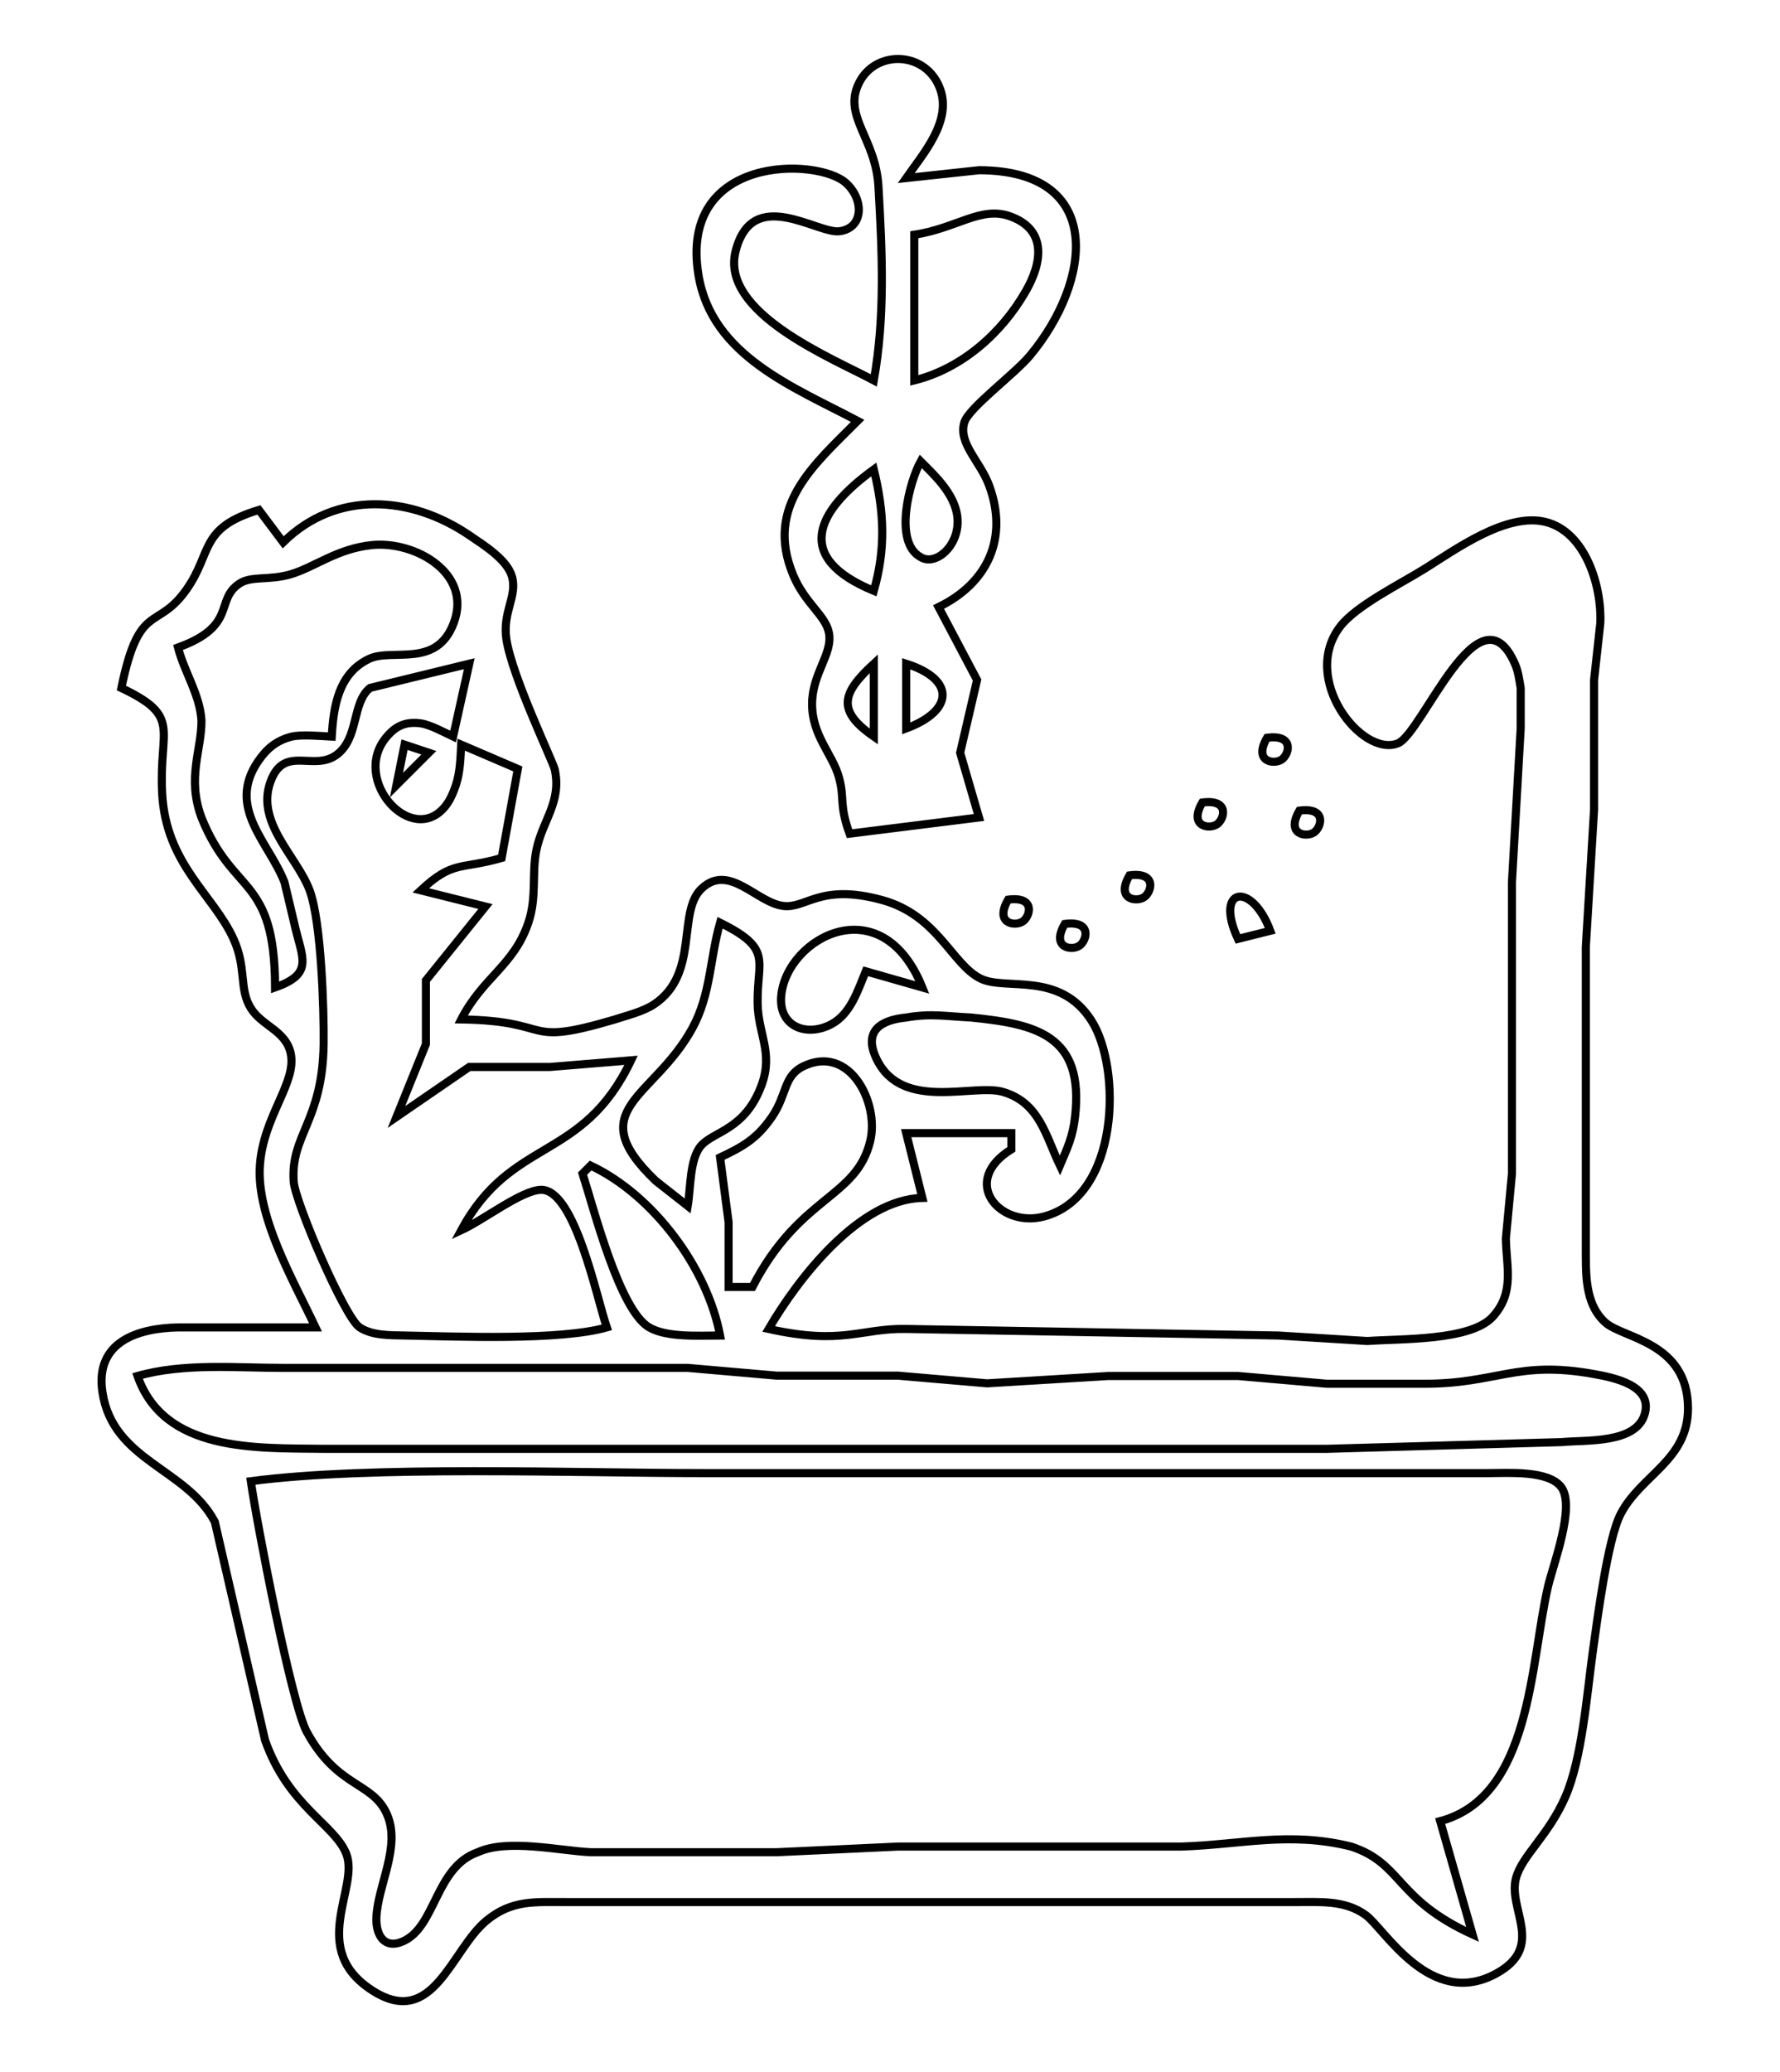 <?xml version="1.0" encoding="UTF-8" standalone="no"?>
<!DOCTYPE svg PUBLIC "-//W3C//DTD SVG 20010904//EN"
              "http://www.w3.org/TR/2001/REC-SVG-20010904/DTD/svg10.dtd">

<svg xmlns="http://www.w3.org/2000/svg"
     width="2.2in" height="2.56in"
     viewBox="0 0 220 256">
  <path id="Selection"
        fill="none" stroke="black" stroke-width="1"
        d="M 108.57,23.00
           C 108.22,17.02 104.06,14.29 106.22,10.15
             108.33,6.08 114.56,6.32 116.22,11.06
             117.61,15.02 114.12,18.97 112.00,22.00
             112.00,22.00 121.00,21.03 121.00,21.03
             136.72,21.06 134.90,34.79 127.32,43.91
             125.40,46.22 119.76,50.36 119.19,52.17
             118.39,54.77 121.16,57.00 122.26,60.00
             124.66,66.52 122.04,72.07 116.00,75.00
             116.00,75.00 120.76,84.01 120.76,84.01
             120.76,84.01 118.67,93.00 118.67,93.00
             118.67,93.00 121.00,101.00 121.00,101.00
             121.00,101.00 105.00,103.00 105.00,103.00
             103.67,99.32 104.44,98.75 103.68,96.00
             102.87,93.12 100.38,90.91 100.37,87.00
             100.37,83.16 102.96,80.80 102.45,78.17
             102.02,75.99 99.46,74.53 98.01,70.99
             94.51,62.50 100.57,57.45 106.00,52.00
             98.07,47.81 87.98,43.96 86.33,34.00
             83.86,19.06 101.05,19.45 104.55,22.60
             106.79,24.60 106.79,28.16 103.77,28.57
             101.02,28.94 93.00,22.86 90.92,31.02
             88.98,38.66 102.78,44.21 108.00,47.00
             109.42,39.06 109.03,31.02 108.57,23.00 Z
           M 126.77,36.00
           C 128.75,32.57 129.49,28.46 124.94,26.76
             121.26,25.38 118.28,28.21 113.00,29.00
             113.00,29.00 113.00,47.00 113.00,47.00
             118.84,45.55 123.77,41.22 126.77,36.00 Z
           M 113.79,68.83
           C 115.78,70.10 119.22,66.92 118.16,63.00
             117.51,60.63 115.57,58.77 113.79,57.00
             112.47,59.36 110.35,66.97 113.79,68.83 Z
           M 108.00,73.00
           C 109.49,67.75 109.28,63.27 108.00,58.00
             100.81,63.21 98.07,68.91 108.00,73.00 Z
           M 58.00,66.13
           C 59.73,67.31 62.66,69.11 63.27,71.21
             63.99,73.66 62.07,75.59 62.59,79.00
             63.31,83.66 68.34,94.06 68.57,95.09
             69.43,99.11 67.05,101.36 66.30,105.00
             65.70,107.85 66.38,110.83 65.30,114.00
             63.51,119.30 59.69,120.73 57.00,125.95
             68.81,126.12 64.28,129.42 76.00,125.95
             77.58,125.43 79.47,124.99 80.86,124.07
             86.51,120.29 83.62,112.66 86.74,109.76
             90.13,106.60 93.51,111.54 96.83,111.93
             99.68,112.26 101.36,109.11 108.99,111.19
             115.91,113.07 117.64,119.17 121.21,120.91
             124.34,122.43 130.98,119.94 134.91,126.11
             138.62,131.92 138.44,147.84 128.99,150.31
             123.52,151.73 118.59,145.96 125.00,142.00
             125.00,142.00 125.00,140.00 125.00,140.00
             125.00,140.00 112.00,140.00 112.00,140.00
             112.00,140.00 114.00,148.00 114.00,148.00
             106.21,148.18 98.70,157.86 95.00,164.19
             104.18,166.23 106.32,164.09 112.00,164.19
             112.00,164.19 158.00,165.00 158.00,165.00
             158.00,165.00 169.00,165.68 169.00,165.68
             173.13,165.38 181.75,165.68 184.49,162.69
             187.24,159.68 186.17,156.55 186.12,153.00
             186.12,153.00 186.87,145.00 186.87,145.00
             186.87,145.00 186.87,138.00 186.87,138.00
             186.87,138.00 186.87,109.00 186.87,109.00
             186.87,109.00 187.95,90.00 187.95,90.00
             187.95,90.00 187.95,85.00 187.95,85.00
             187.78,84.03 187.66,82.98 187.26,82.07
             182.87,71.91 175.82,90.59 172.79,91.83
             168.35,93.65 160.60,83.82 165.70,77.33
             167.70,74.79 173.07,72.14 176.00,70.32
             179.91,67.88 186.14,63.33 190.96,64.47
             195.96,65.65 198.00,72.46 197.79,77.00
             197.79,77.00 197.02,84.00 197.02,84.00
             197.02,84.00 197.02,100.00 197.02,100.00
             197.02,100.00 196.00,117.00 196.00,117.00
             196.00,117.00 196.00,154.00 196.00,154.00
             196.02,157.22 195.79,161.05 198.43,163.41
             200.63,165.37 208.63,165.81 208.63,174.00
             208.63,180.43 202.82,182.21 200.31,187.04
             198.70,190.13 197.41,200.13 196.87,204.00
             196.13,209.33 195.55,217.24 193.47,222.00
             191.36,226.81 188.15,229.22 187.38,232.00
             186.31,235.90 191.05,240.47 184.94,243.82
             176.79,248.30 171.12,238.29 168.79,236.60
             166.19,234.71 163.05,235.01 160.00,235.00
             160.00,235.00 70.00,235.00 70.00,235.00
             66.15,235.01 63.28,234.68 60.10,237.31
             55.77,240.91 53.57,250.69 46.11,245.98
             37.98,240.84 44.46,233.30 42.80,229.04
             41.38,225.41 35.65,223.19 32.76,215.00
             32.76,215.00 26.55,188.02 26.55,188.02
             23.05,181.37 13.95,180.53 12.66,172.00
             11.72,165.77 17.03,164.10 22.00,164.00
             22.00,164.00 39.00,164.00 39.00,164.00
             36.28,158.23 31.68,150.37 32.12,144.00
             32.53,137.91 36.72,133.74 35.93,130.13
             35.31,127.32 32.40,126.78 31.02,124.59
             29.50,122.19 30.52,119.64 28.86,116.00
             26.37,110.52 20.50,106.79 20.04,98.00
             19.62,89.96 22.51,88.57 15.00,85.00
             17.23,74.17 19.41,78.04 23.08,72.79
             26.26,68.25 24.62,65.22 32.00,63.00
             32.00,63.00 35.00,67.00 35.00,67.00
             41.56,60.54 50.78,61.22 58.00,66.13 Z
           M 45.62,81.40
           C 48.50,80.04 53.98,82.63 56.09,76.94
             58.38,70.79 51.28,66.82 46.00,67.34
             41.70,67.77 38.96,70.03 36.00,70.93
             33.23,71.76 31.09,71.10 29.58,72.11
             26.51,74.16 29.37,77.33 22.00,80.00
             22.80,83.08 24.69,85.78 24.90,89.00
             24.94,92.61 23.07,96.07 24.90,101.00
             28.84,110.81 33.95,108.06 34.00,122.00
             38.91,120.26 37.31,118.36 36.35,114.00
             36.35,114.00 35.16,109.00 35.16,109.00
             33.25,104.08 27.98,99.82 31.89,94.07
             32.97,92.49 34.16,91.49 36.04,91.01
             37.25,90.72 39.69,90.94 41.00,91.01
             41.22,87.30 41.81,83.21 45.62,81.40 Z
           M 45.74,84.99
           C 43.45,86.83 44.40,91.23 41.57,93.28
             38.81,95.27 35.34,92.19 33.60,96.16
             31.30,101.42 36.65,105.67 38.27,110.00
             39.70,113.85 40.05,124.60 40.00,129.00
             39.87,138.57 35.89,140.19 36.30,146.00
             36.48,148.50 42.57,162.72 44.43,163.98
             45.97,165.02 48.21,164.96 50.00,165.00
             56.51,165.12 69.20,165.65 75.00,164.00
             73.73,160.32 71.05,146.94 66.88,147.00
             64.51,147.03 59.78,150.72 57.00,152.00
             63.24,140.41 71.98,143.64 78.00,131.00
             78.00,131.00 68.00,131.82 68.00,131.82
             68.00,131.82 58.00,131.82 58.00,131.82
             58.00,131.82 49.00,138.00 49.00,138.00
             49.00,138.00 52.64,129.00 52.64,129.00
             52.64,129.00 52.64,121.13 52.64,121.13
             52.64,121.13 60.00,112.00 60.00,112.00
             60.00,112.00 52.00,110.00 52.00,110.00
             56.01,106.26 56.93,107.46 62.00,106.00
             62.00,106.00 64.00,95.00 64.00,95.00
             64.00,95.00 57.00,92.00 57.00,92.00
             56.91,93.69 56.88,95.35 56.35,96.98
             56.05,97.89 55.61,98.93 54.99,99.67
             50.89,104.64 43.45,96.45 47.66,91.19
             48.85,89.70 50.12,89.11 52.01,89.37
             53.18,89.54 54.92,90.49 56.00,91.00
             56.00,91.00 58.00,82.00 58.00,82.00
             58.00,82.00 45.74,84.99 45.74,84.99 Z
           M 108.00,91.00
           C 108.00,91.00 108.00,82.00 108.00,82.00
             104.10,85.59 103.32,87.77 108.00,91.00 Z
           M 112.00,82.00
           C 112.00,82.00 112.00,90.00 112.00,90.00
             117.84,87.83 118.15,83.97 112.00,82.00 Z
           M 158.40,93.85
           C 157.45,94.49 154.87,94.12 156.60,91.15
             160.01,90.69 159.36,93.21 158.40,93.85 Z
           M 50.00,92.00
           C 50.00,92.00 49.00,97.00 49.00,97.00
             49.00,97.00 53.00,93.00 53.00,93.00
             53.00,93.00 50.00,92.00 50.00,92.00 Z
           M 150.40,101.85
           C 149.45,102.49 146.87,102.12 148.60,99.15
             152.01,98.69 151.36,101.21 150.40,101.85 Z
           M 162.40,102.85
           C 161.45,103.49 158.87,103.12 160.60,100.15
             164.01,99.69 163.36,102.21 162.40,102.85 Z
           M 141.40,110.85
           C 140.45,111.49 137.87,111.12 139.60,108.15
             143.01,107.69 142.36,110.21 141.40,110.85 Z
           M 126.40,113.85
           C 125.45,114.49 122.87,114.12 124.60,111.15
             128.01,110.69 127.36,113.21 126.40,113.85 Z
           M 157.00,115.00
           C 157.00,115.00 153.00,116.00 153.00,116.00
             150.05,109.64 154.70,108.82 157.00,115.00 Z
           M 86.62,141.58
           C 88.18,139.74 92.11,139.64 94.15,134.00
             95.58,130.03 93.71,127.77 93.64,124.00
             93.54,118.58 95.59,117.26 89.00,114.00
             87.72,118.46 87.87,122.79 85.59,127.00
             80.82,135.76 71.76,136.99 81.04,145.89
             81.04,145.89 85.00,149.00 85.00,149.00
             85.37,146.78 85.23,143.23 86.62,141.58 Z
           M 133.40,116.85
           C 132.45,117.49 129.87,117.12 131.60,114.15
             135.01,113.69 134.36,116.21 133.40,116.85 Z
           M 96.56,122.98
           C 96.18,126.81 99.66,128.17 102.73,126.55
             105.13,125.29 106.03,122.35 107.00,120.00
             107.00,120.00 114.00,122.00 114.00,122.00
             108.96,109.48 97.27,115.84 96.56,122.98 Z
           M 132.87,138.00
           C 134.03,127.87 128.09,126.53 120.00,125.71
             117.03,125.58 115.12,125.17 112.02,125.71
             108.85,126.02 106.63,127.37 108.37,130.90
             111.56,137.36 120.33,133.82 123.98,134.91
             128.49,136.24 129.24,140.34 131.00,144.00
             131.95,141.76 132.58,140.49 132.87,138.00 Z
           M 107.55,141.00
           C 108.71,136.25 105.01,128.96 99.29,131.74
             96.80,132.96 97.32,135.19 95.41,137.99
             93.55,140.69 91.85,141.65 89.00,143.00
             89.00,143.00 90.05,151.00 90.05,151.00
             90.05,151.00 90.05,159.00 90.05,159.00
             90.05,159.00 93.00,159.00 93.00,159.00
             98.85,147.67 105.83,148.09 107.55,141.00 Z
           M 73.00,144.00
           C 73.00,144.00 72.00,145.00 72.00,145.00
             73.42,149.43 76.56,161.82 80.21,163.98
             82.40,165.28 86.45,165.00 89.00,165.00
             87.40,156.60 80.73,147.65 73.00,144.00 Z
           M 40.00,179.00
           C 40.00,179.00 164.00,179.00 164.00,179.00
             164.00,179.00 193.00,178.17 193.00,178.17
             195.95,177.88 202.22,178.41 203.28,174.70
             204.31,171.13 199.37,170.19 197.00,169.76
             187.45,168.03 185.00,170.98 176.00,170.96
             176.00,170.96 164.00,170.96 164.00,170.96
             164.00,170.96 153.00,170.00 153.00,170.00
             153.00,170.00 137.00,170.00 137.00,170.00
             137.00,170.00 122.00,170.91 122.00,170.91
             122.00,170.91 111.00,169.96 111.00,169.96
             111.00,169.96 96.00,169.96 96.00,169.96
             96.00,169.96 85.00,169.00 85.00,169.00
             85.00,169.00 65.00,169.00 65.00,169.00
             65.00,169.00 35.00,169.00 35.00,169.00
             29.08,169.00 22.71,168.38 17.00,170.00
             20.29,179.40 31.49,178.90 40.00,179.00 Z
           M 191.33,196.00
           C 191.98,193.24 194.73,186.13 192.97,183.74
             191.41,181.63 186.38,182.00 184.00,182.00
             184.00,182.00 87.00,182.00 87.00,182.00
             71.03,182.00 45.89,181.04 31.00,183.00
             31.72,188.07 36.01,210.45 37.91,213.96
             41.69,220.92 46.02,220.10 47.81,224.11
             49.61,228.14 46.66,232.94 46.52,236.94
             46.44,239.06 47.50,240.90 49.85,239.83
             53.88,238.00 53.81,230.68 59.05,228.84
             62.71,227.15 69.11,228.65 73.00,228.84
             73.00,228.84 96.00,228.84 96.00,228.84
             96.00,228.84 111.00,228.14 111.00,228.14
             111.00,228.14 146.00,228.14 146.00,228.14
             153.39,227.91 159.36,226.24 167.00,228.14
             173.40,230.26 172.37,234.60 182.00,239.00
             182.00,239.00 178.00,225.00 178.00,225.00
             189.30,221.98 189.12,205.51 191.33,196.00 Z" />
</svg>
